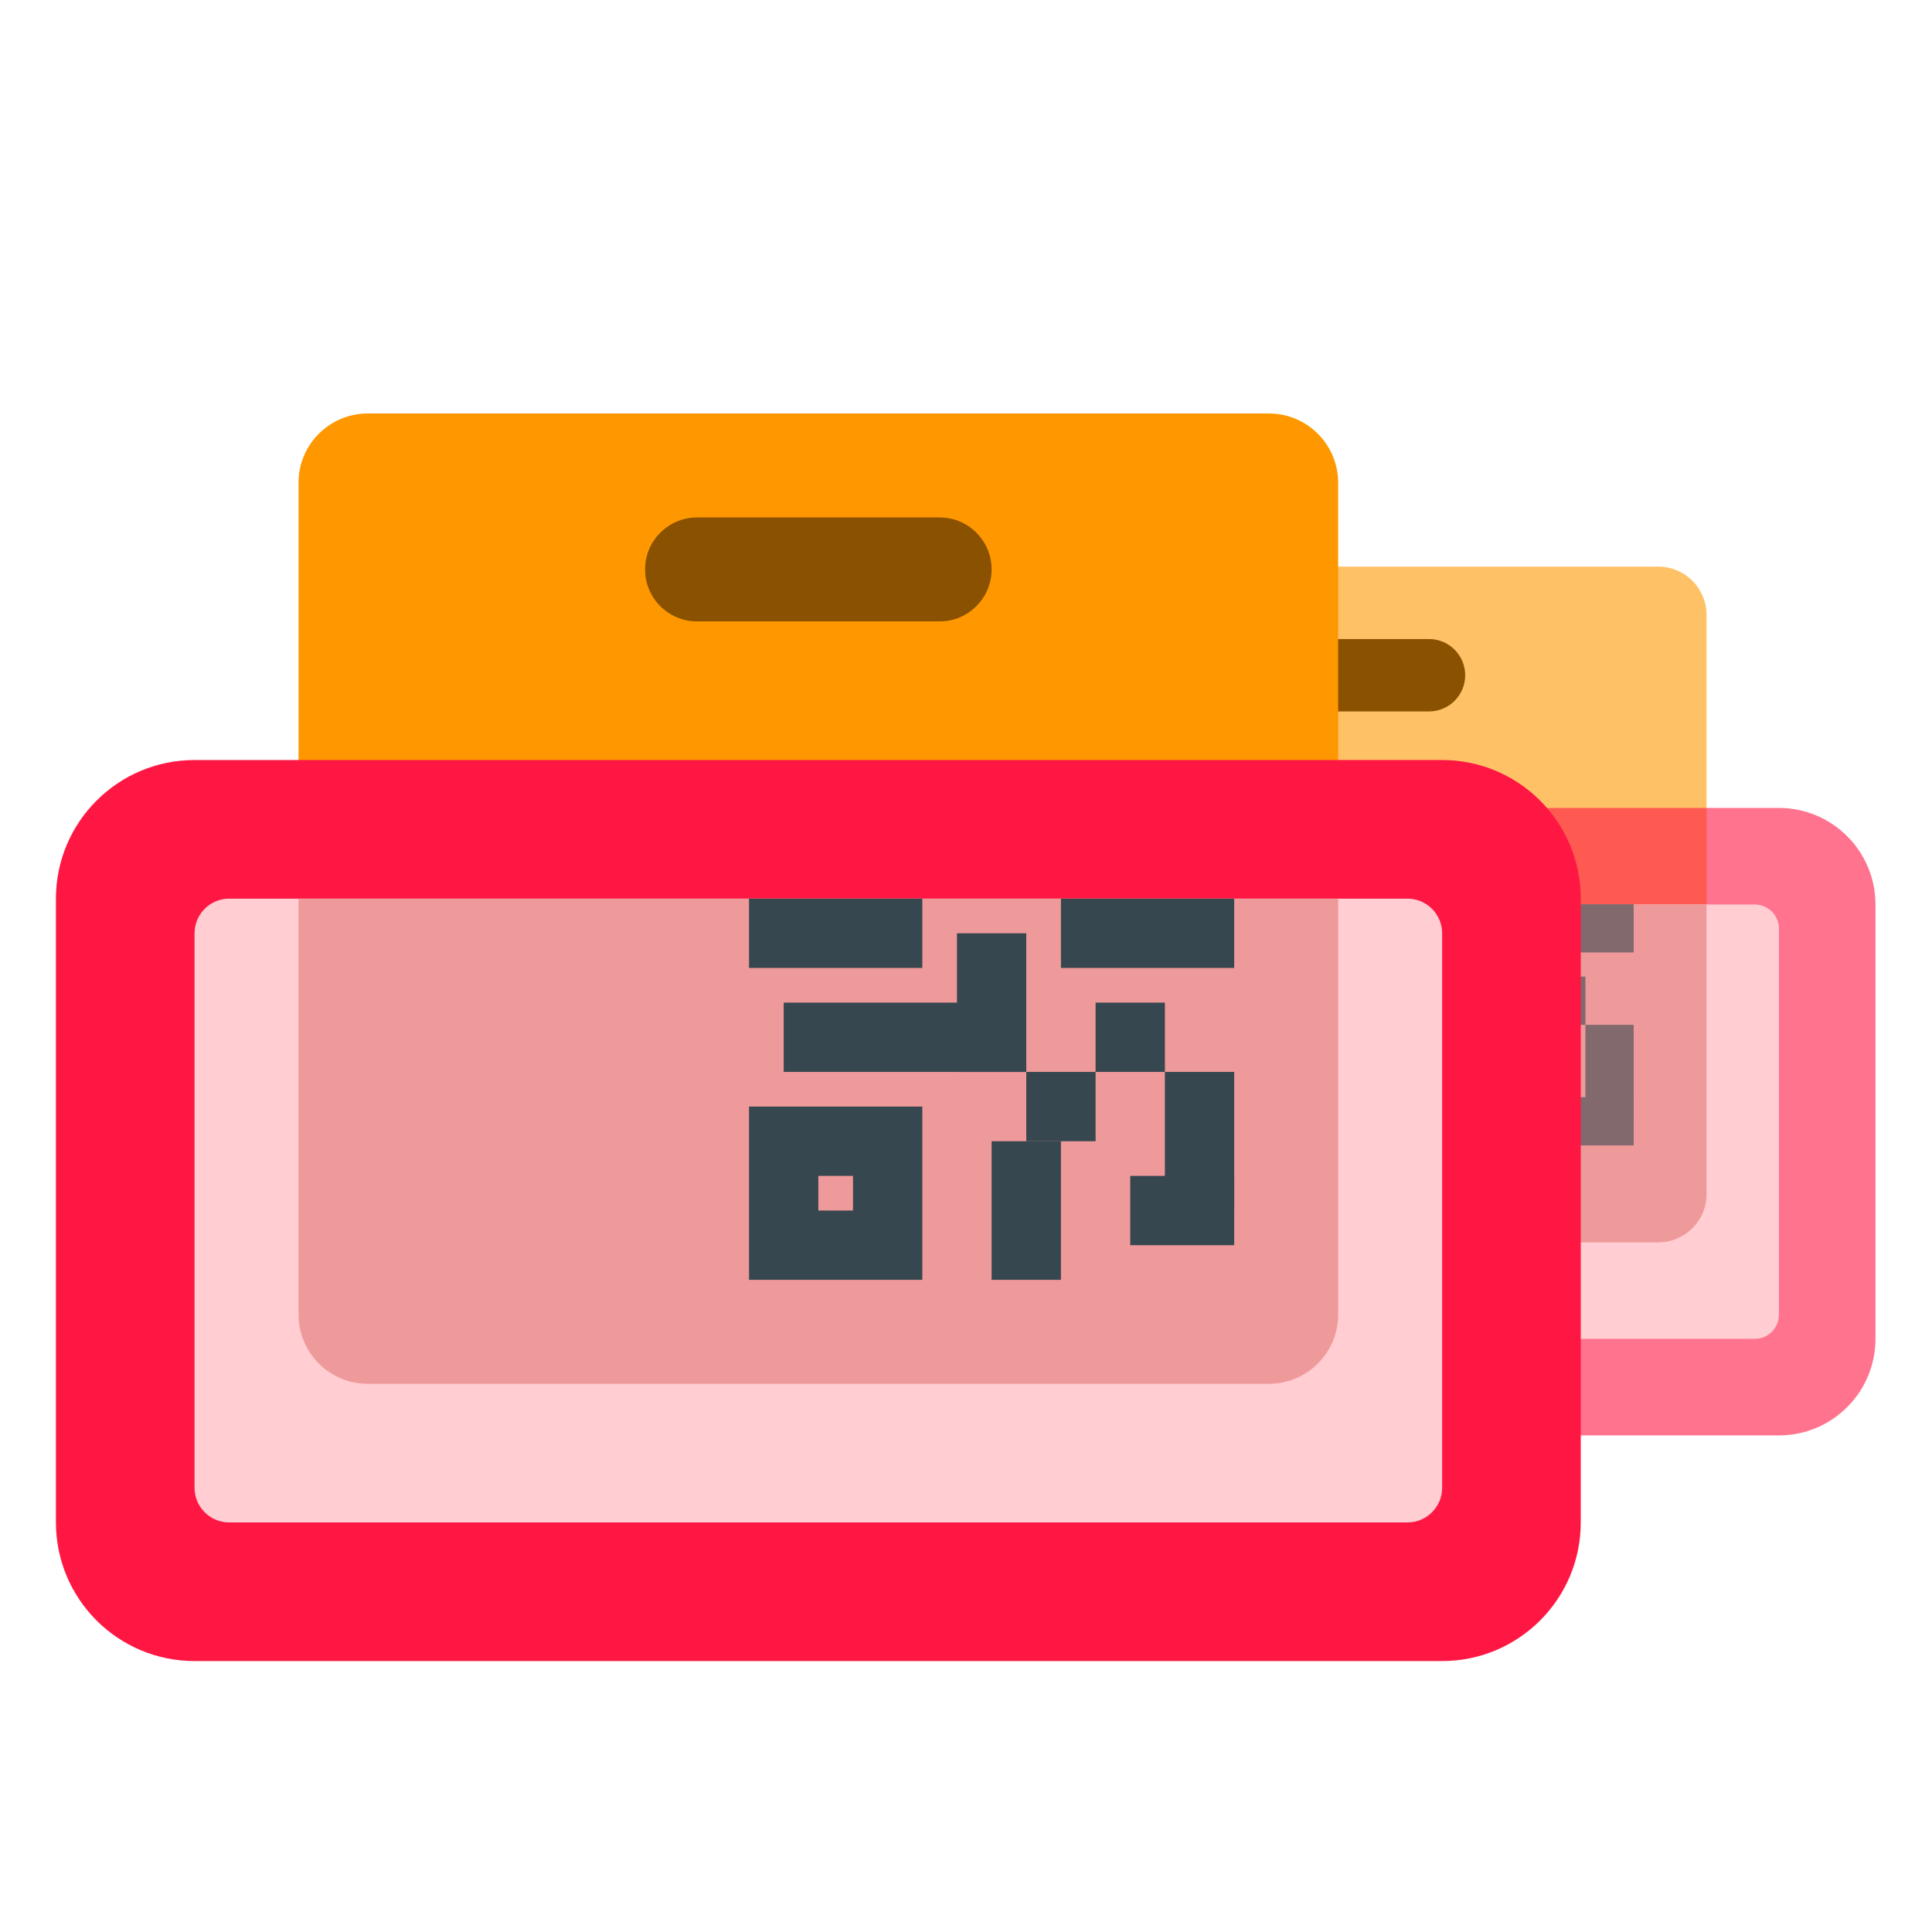 <?xml version="1.0" encoding="UTF-8" standalone="no"?>
<svg
   xmlns:dc="http://purl.org/dc/elements/1.1/"
   xmlns:cc="http://creativecommons.org/ns#"
   xmlns:rdf="http://www.w3.org/1999/02/22-rdf-syntax-ns#"
   xmlns:svg="http://www.w3.org/2000/svg"
   xmlns="http://www.w3.org/2000/svg"
   xmlns:sodipodi="http://sodipodi.sourceforge.net/DTD/sodipodi-0.dtd"
   xmlns:inkscape="http://www.inkscape.org/namespaces/inkscape"
   version="1.1"
   x="0px"
   y="0px"
   width="48px"
   height="48px"
   viewBox="0 0 48 48"
   enable-background="new 0 0 48 48"
   xml:space="preserve"
   id="svg2"
   inkscape:version="0.91 r13725"
   sodipodi:docname="correcciones.svg"><defs
     id="defs42" /><sodipodi:namedview
     pagecolor="#ffffff"
     bordercolor="#666666"
     borderopacity="1"
     objecttolerance="10"
     gridtolerance="10"
     guidetolerance="10"
     inkscape:pageopacity="0"
     inkscape:pageshadow="2"
     inkscape:window-width="1855"
     inkscape:window-height="1056"
     id="namedview40"
     showgrid="false"
     inkscape:zoom="9.8333333"
     inkscape:cx="3.2328935"
     inkscape:cy="17.589412"
     inkscape:window-x="1985"
     inkscape:window-y="24"
     inkscape:window-maximized="1"
     inkscape:current-layer="svg2" /><g
     id="g4198-0"
     transform="matrix(0.696,0,0,0.696,16.574,6.65)"><path
       id="path4-6"
       d="m 35.381,34.793 -22.398,0 c -0.952,0 -1.723,-0.771 -1.723,-1.723 l 0,-20.675 c 0,-0.952 0.771,-1.723 1.723,-1.723 l 22.398,0 c 0.952,0 1.723,0.771 1.723,1.723 l 0,20.675 c 0,0.952 -0.771,1.723 -1.723,1.723"
       style="opacity:0.6;fill:#ff9800"
       inkscape:connector-curvature="0" /><path
       id="path6-1"
       d="m 39.688,19.286 -31.012,0 c -1.903,0 -3.446,1.543 -3.446,3.446 l 0,15.506 c 0,1.903 1.543,3.446 3.446,3.446 l 31.012,0 c 1.903,0 3.446,-1.543 3.446,-3.446 l 0,-15.506 c 0,-1.903 -1.543,-3.446 -3.446,-3.446"
       style="opacity:0.6;fill:#ff1744"
       inkscape:connector-curvature="0" /><path
       id="path8-5"
       d="m 27.197,15.841 -6.03,0 c -0.713,0 -1.292,-0.579 -1.292,-1.292 0,-0.713 0.579,-1.292 1.292,-1.292 l 6.03,0 c 0.713,0 1.292,0.579 1.292,1.292 0,0.713 -0.579,1.292 -1.292,1.292"
       style="fill:#8a5100"
       inkscape:connector-curvature="0" /><path
       id="path10-5"
       d="m 39.688,23.594 c 0,-0.476 -0.386,-0.861 -0.861,-0.861 l -29.289,0 c -0.476,0 -0.861,0.386 -0.861,0.861 l 0,13.783 c 0,0.476 0.386,0.861 0.861,0.861 l 29.289,0 c 0.476,0 0.861,-0.386 0.861,-0.861 l 0,-13.783 z"
       style="fill:#ffcdd2"
       inkscape:connector-curvature="0" /><path
       id="path12-4"
       d="m 37.104,33.07 0,-10.337 -25.843,0 0,10.337 c 0,0.952 0.771,1.723 1.723,1.723 l 22.398,0 c 0.952,0 1.723,-0.771 1.723,-1.723 z"
       style="fill:#ef9a9a"
       inkscape:connector-curvature="0" /><g
       id="g14-7"
       transform="matrix(0.861,0,0,0.861,3.507,5.503)"
       style="opacity:0.6"><g
         id="g16-6"><path
           id="path18-5"
           d="m 25,28 0,1 -1,0 0,-1 1,0 m 2,-2 -5,0 0,5 5,0 0,-5 0,0 z"
           inkscape:connector-curvature="0"
           style="fill:#37474f" /></g><rect
         id="rect20-6"
         height="4"
         width="2"
         y="21"
         x="28"
         style="fill:#37474f" /><rect
         id="rect22-9"
         height="2"
         width="2"
         y="23"
         x="32"
         style="fill:#37474f" /><rect
         id="rect24-3"
         height="4"
         width="2"
         y="25"
         x="34"
         style="fill:#37474f" /><rect
         id="rect26-7"
         height="4"
         width="2"
         y="27"
         x="29"
         style="fill:#37474f" /><rect
         id="rect28-4"
         height="2"
         width="2"
         y="25"
         x="30"
         style="fill:#37474f" /><rect
         id="rect30-5"
         height="2"
         width="3"
         y="28"
         x="33"
         style="fill:#37474f" /><rect
         id="rect32-2"
         height="2"
         width="7"
         y="23"
         x="23"
         style="fill:#37474f" /><g
         id="g34-5"><polygon
           id="polygon36-4"
           points="22,22 27,22 27,20 25,20 24,20 22,20 "
           style="fill:#37474f" /><polygon
           id="polygon38-7"
           points="31,22 36,22 36,20 34,20 33,20 31,20 "
           style="fill:#37474f" /></g></g></g><g
     id="g4198"
     transform="matrix(0.861,0,0,0.861,-0.683,4.231)"><path
       id="path4"
       d="m 37.407,35.017 -26,0 c -1.105,0 -2,-0.895 -2,-2 l 0,-24 c 0,-1.105 0.895,-2 2,-2 l 26,0 c 1.105,0 2,0.895 2,2 l 0,24 c 0,1.105 -0.895,2 -2,2"
       style="fill:#ff9800"
       inkscape:connector-curvature="0" /><path
       id="path6"
       d="m 42.407,17.017 -36,0 c -2.209,0 -4,1.791 -4,4 l 0,18 c 0,2.209 1.791,4 4,4 l 36,0 c 2.209,0 4,-1.791 4,-4 l 0,-18 c 0,-2.209 -1.791,-4 -4,-4"
       style="fill:#ff1744"
       inkscape:connector-curvature="0" /><path
       id="path8"
       d="m 27.907,13.017 -7,0 c -0.828,0 -1.5,-0.672 -1.5,-1.5 0,-0.828 0.672,-1.5 1.5,-1.5 l 7,0 c 0.828,0 1.5,0.672 1.5,1.5 0,0.828 -0.672,1.5 -1.5,1.5"
       style="fill:#8a5100"
       inkscape:connector-curvature="0" /><path
       id="path10"
       d="m 42.407,22.017 c 0,-0.552 -0.448,-1 -1,-1 l -34,0 c -0.552,0 -1,0.448 -1,1 l 0,16 c 0,0.552 0.448,1 1,1 l 34,0 c 0.552,0 1,-0.448 1,-1 l 0,-16 z"
       style="fill:#ffcdd2"
       inkscape:connector-curvature="0" /><path
       id="path12"
       d="m 39.407,33.017 0,-12 -30,0 0,12 c 0,1.105 0.895,2 2,2 l 26,0 c 1.105,0 2,-0.895 2,-2 z"
       style="fill:#ef9a9a"
       inkscape:connector-curvature="0" /><g
       id="g14"
       transform="translate(0.407,1.017)"><g
         id="g16"><path
           id="path18"
           d="m 25,28 0,1 -1,0 0,-1 1,0 m 2,-2 -5,0 0,5 5,0 0,-5 0,0 z"
           inkscape:connector-curvature="0"
           style="fill:#37474f" /></g><rect
         id="rect20"
         height="4"
         width="2"
         y="21"
         x="28"
         style="fill:#37474f" /><rect
         id="rect22"
         height="2"
         width="2"
         y="23"
         x="32"
         style="fill:#37474f" /><rect
         id="rect24"
         height="4"
         width="2"
         y="25"
         x="34"
         style="fill:#37474f" /><rect
         id="rect26"
         height="4"
         width="2"
         y="27"
         x="29"
         style="fill:#37474f" /><rect
         id="rect28"
         height="2"
         width="2"
         y="25"
         x="30"
         style="fill:#37474f" /><rect
         id="rect30"
         height="2"
         width="3"
         y="28"
         x="33"
         style="fill:#37474f" /><rect
         id="rect32"
         height="2"
         width="7"
         y="23"
         x="23"
         style="fill:#37474f" /><g
         id="g34"><polygon
           id="polygon36"
           points="22,22 27,22 27,20 25,20 24,20 22,20 "
           style="fill:#37474f" /><polygon
           id="polygon38"
           points="31,22 36,22 36,20 34,20 33,20 31,20 "
           style="fill:#37474f" /></g></g></g></svg>